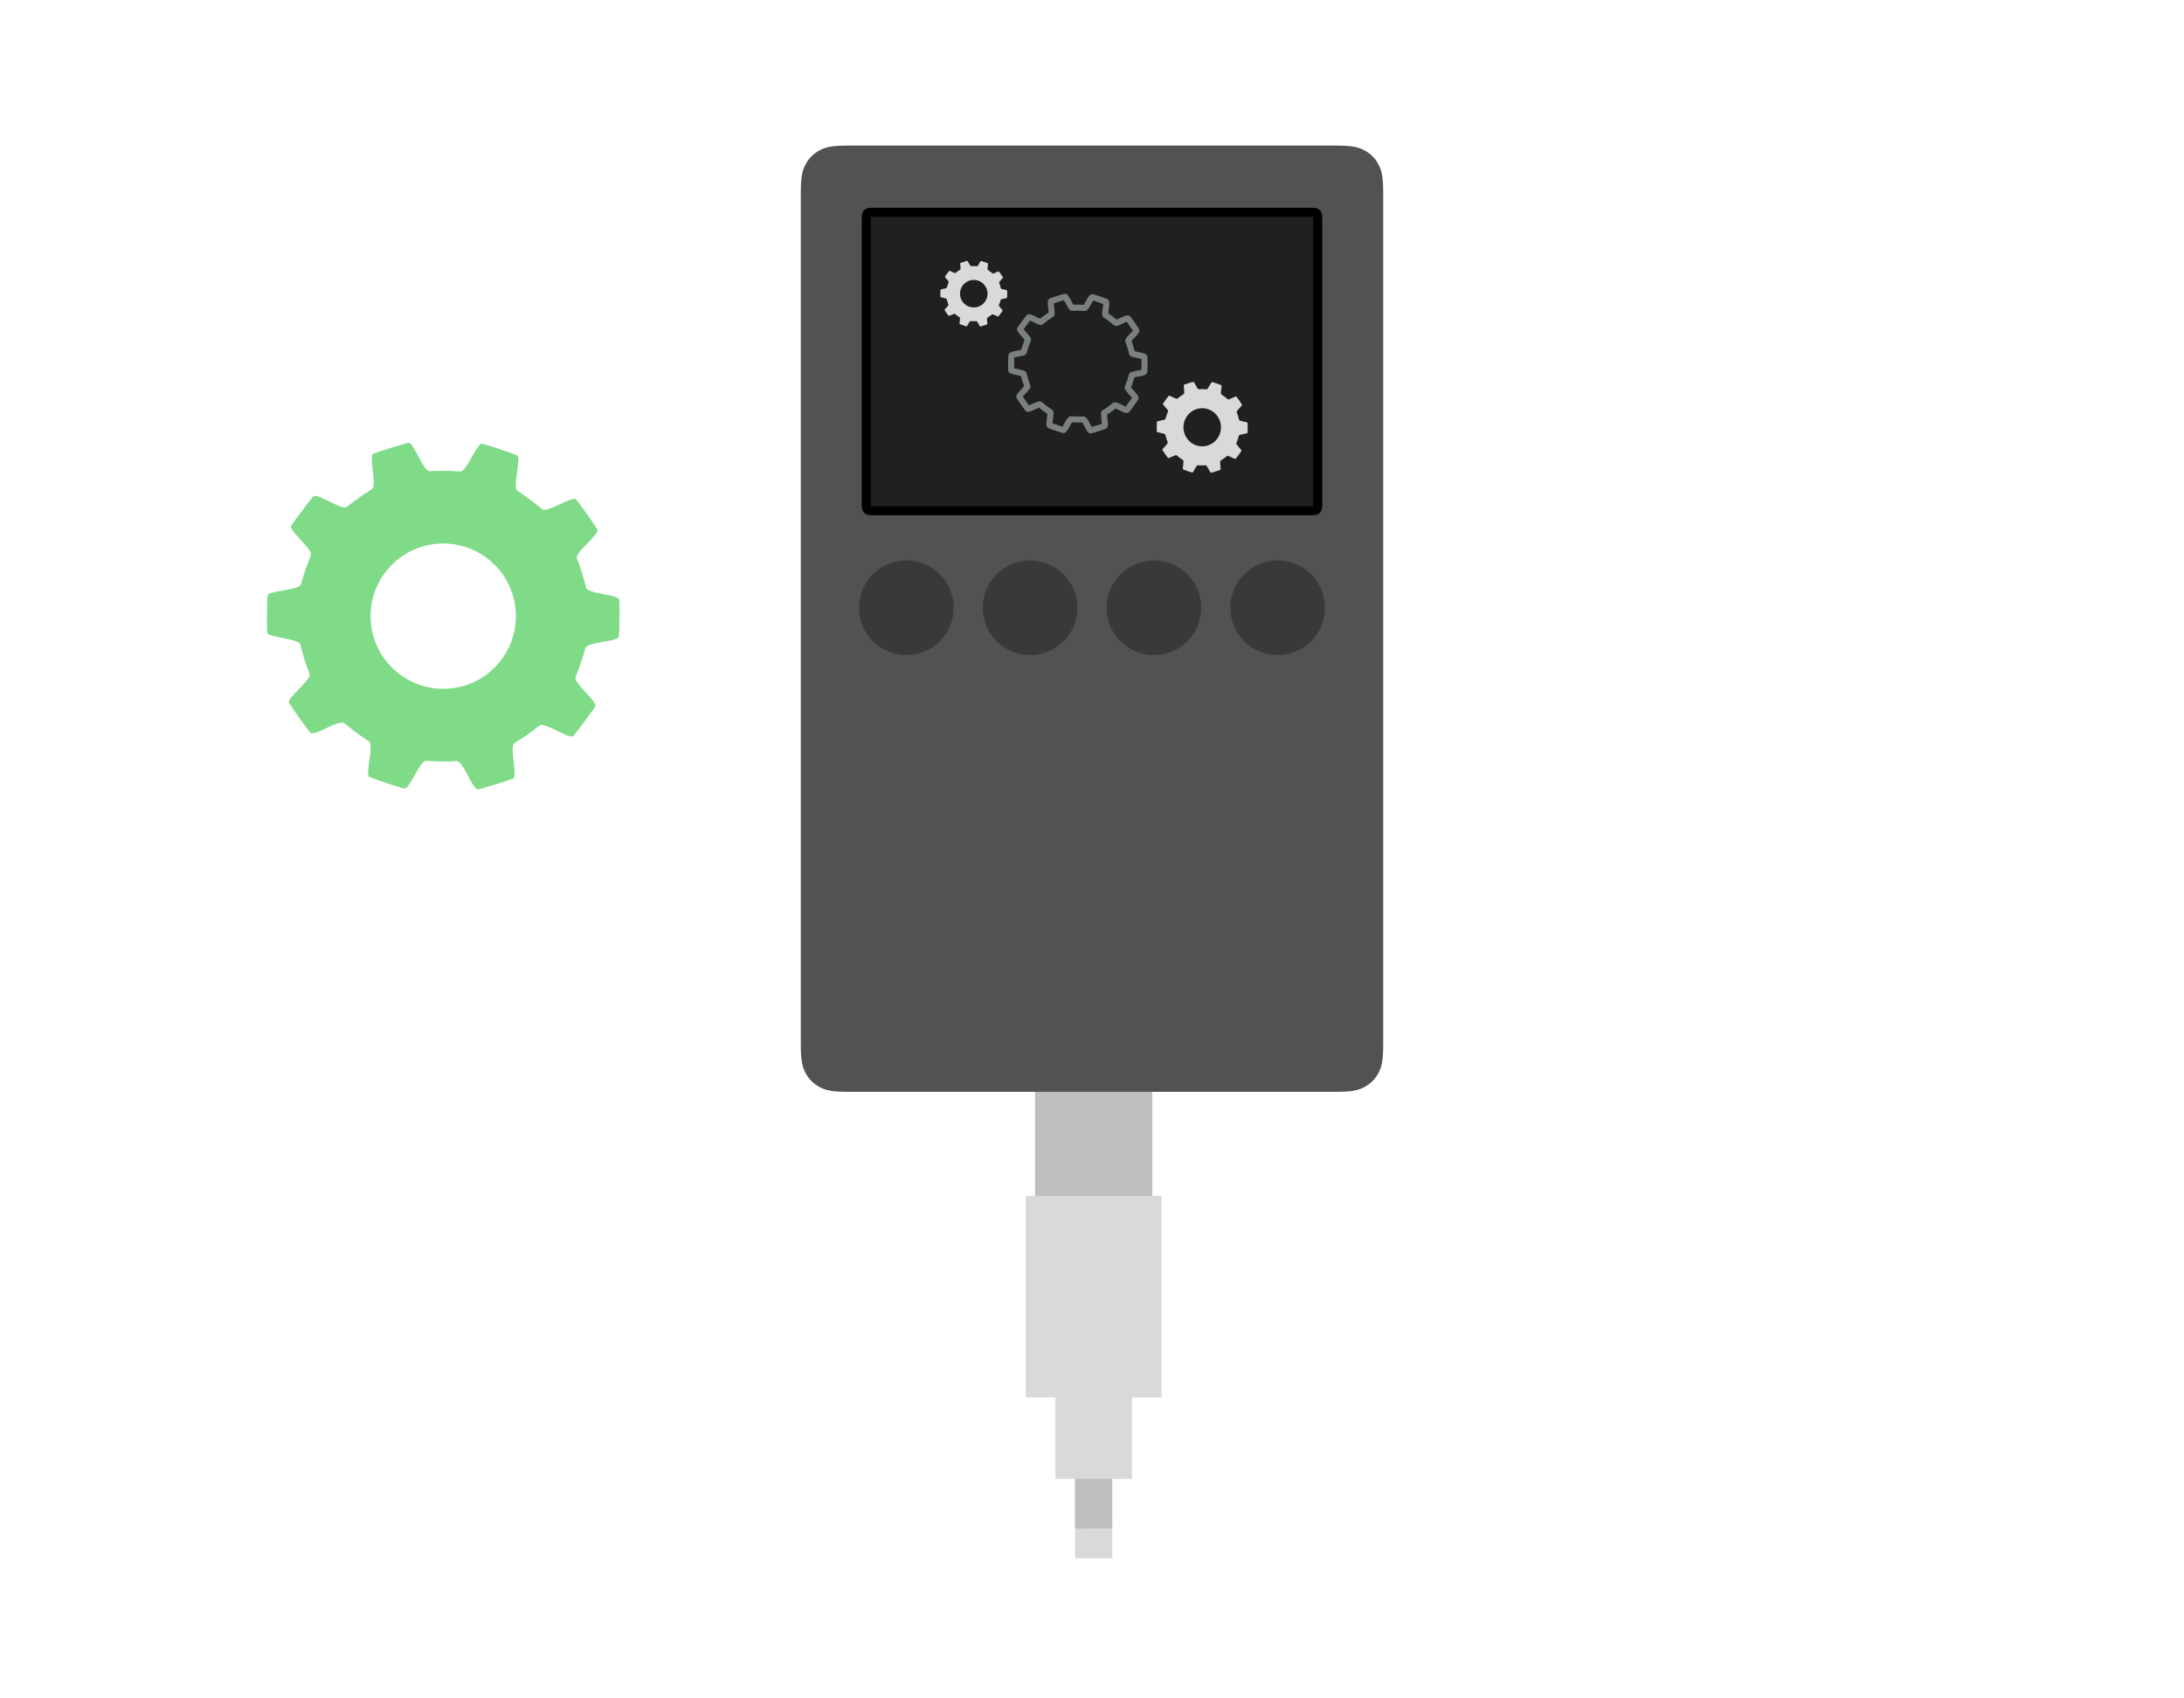 <svg width="360" height="280" viewBox="0 0 360 280" fill="none" xmlns="http://www.w3.org/2000/svg">
<path d="M183.334 219.512V256.897H177.214V219.512H183.334Z" fill="#D8D9DA"/>
<path d="M170.608 179.595H189.943V215.815H170.608V179.595ZM183.32 225.087L183.337 251.983L177.217 251.987L177.2 225.091L183.32 225.087Z" fill="#BEBDC0"/>
<path d="M173.965 206.897H186.583V243.804H173.965V206.897Z" fill="#D8D9DA"/>
<path d="M169.081 197.147H191.468V230.382H169.081V197.147Z" fill="#D8D9DA"/>
<path fill-rule="evenodd" clip-rule="evenodd" d="M139.692 24H220.308C222.983 24 223.953 24.279 224.931 24.801C225.908 25.324 226.676 26.092 227.199 27.07C227.722 28.047 228 29.017 228 31.692V172.308C228 174.983 227.722 175.953 227.199 176.931C226.676 177.908 225.908 178.676 224.931 179.199C223.953 179.722 222.983 180 220.308 180H139.692C137.017 180 136.047 179.722 135.069 179.199C134.092 178.676 133.324 177.908 132.801 176.931C132.278 175.953 132 174.983 132 172.308V31.692C132 29.017 132.278 28.047 132.801 27.07C133.324 26.092 134.092 25.324 135.069 24.801C136.047 24.279 137.017 24 139.692 24Z" fill="#525254"/>
<path d="M149.401 107.997C153.708 107.997 157.201 104.504 157.201 100.197C157.201 95.889 153.708 92.397 149.401 92.397C145.093 92.397 141.601 95.889 141.601 100.197C141.601 104.504 145.093 107.997 149.401 107.997Z" fill="#39393B"/>
<path d="M169.8 107.997C174.108 107.997 177.6 104.504 177.6 100.197C177.6 95.889 174.108 92.397 169.8 92.397C165.492 92.397 162 95.889 162 100.197C162 104.504 165.492 107.997 169.8 107.997Z" fill="#39393B"/>
<path d="M190.199 107.997C194.507 107.997 197.999 104.504 197.999 100.197C197.999 95.889 194.507 92.397 190.199 92.397C185.892 92.397 182.399 95.889 182.399 100.197C182.399 104.504 185.892 107.997 190.199 107.997Z" fill="#39393B"/>
<path d="M210.599 107.997C214.907 107.997 218.399 104.504 218.399 100.197C218.399 95.889 214.907 92.397 210.599 92.397C206.291 92.397 202.799 95.889 202.799 100.197C202.799 104.504 206.291 107.997 210.599 107.997Z" fill="#39393B"/>
<path fill-rule="evenodd" clip-rule="evenodd" d="M216.182 35C216.58 35.001 216.751 35.011 216.914 35.098C216.995 35.142 217.058 35.205 217.102 35.286C217.195 35.46 217.2 35.645 217.2 36.107V83.092C217.2 83.555 217.195 83.739 217.102 83.913C217.058 83.994 216.995 84.058 216.914 84.101C216.74 84.194 216.555 84.2 216.093 84.2H143.908C143.445 84.2 143.261 84.194 143.087 84.101C143.006 84.058 142.942 83.994 142.899 83.913C142.806 83.739 142.8 83.555 142.8 83.092L142.8 36.018C142.801 35.62 142.812 35.448 142.899 35.286C142.942 35.205 143.006 35.142 143.087 35.098C143.261 35.005 143.445 34.999 143.908 34.999L216.182 35Z" fill="#202021" stroke="black" stroke-width="1.5"/>
<path d="M164.975 47.526C164.9 47.217 164.805 46.913 164.69 46.616C164.612 46.434 165.407 45.848 165.33 45.713C165.12 45.389 164.897 45.075 164.661 44.769C164.555 44.647 163.745 45.208 163.598 45.072C163.355 44.866 163.098 44.676 162.83 44.504C162.658 44.402 162.958 43.465 162.816 43.397C162.674 43.329 161.877 43.062 161.721 43.027C161.565 42.99 161.235 43.922 161.038 43.897C160.722 43.872 160.405 43.868 160.088 43.886C159.888 43.904 159.575 42.969 159.423 43.001C159.271 43.033 158.468 43.281 158.321 43.344C158.174 43.406 158.449 44.352 158.278 44.449C158.007 44.615 157.748 44.799 157.501 44.999C157.353 45.127 156.554 44.554 156.444 44.673C156.334 44.792 155.839 45.46 155.756 45.599C155.673 45.739 156.457 46.34 156.373 46.526C156.252 46.817 156.15 47.116 156.068 47.421C156.024 47.617 155.044 47.62 155.021 47.778C154.998 47.938 154.993 48.774 155.009 48.93C155.024 49.086 156.008 49.116 156.046 49.314C156.121 49.624 156.216 49.928 156.33 50.224C156.408 50.407 155.612 50.993 155.69 51.121C155.769 51.249 156.251 51.943 156.358 52.065C156.466 52.187 157.275 51.626 157.422 51.762C157.665 51.968 157.922 52.158 158.189 52.33C158.362 52.432 158.062 53.369 158.204 53.435C158.346 53.502 159.143 53.772 159.298 53.808C159.452 53.844 159.785 52.912 159.981 52.938C160.298 52.962 160.616 52.966 160.933 52.948C161.131 52.93 161.445 53.865 161.597 53.833C161.749 53.801 162.55 53.553 162.699 53.49C162.847 53.428 162.571 52.482 162.742 52.385C163.012 52.219 163.272 52.035 163.518 51.835C163.666 51.707 164.466 52.28 164.576 52.161C164.686 52.041 165.181 51.374 165.264 51.235C165.347 51.095 164.562 50.492 164.649 50.318C164.77 50.027 164.872 49.728 164.954 49.423C164.998 49.227 165.978 49.224 166.001 49.066C166.024 48.907 166.029 48.07 166.014 47.914C165.999 47.758 165.014 47.721 164.975 47.526ZM162.465 49.574C162.237 49.96 161.898 50.27 161.494 50.465C161.089 50.659 160.635 50.728 160.191 50.665C159.746 50.602 159.33 50.407 158.996 50.108C158.662 49.808 158.424 49.416 158.312 48.98C158.201 48.545 158.221 48.087 158.371 47.663C158.52 47.24 158.792 46.87 159.151 46.601C159.51 46.332 159.942 46.175 160.39 46.151C160.839 46.127 161.284 46.237 161.67 46.466C162.188 46.773 162.562 47.274 162.711 47.857C162.86 48.44 162.771 49.059 162.464 49.577V49.574H162.465ZM204.239 69.211C204.139 68.783 204.01 68.362 203.854 67.951C203.748 67.698 204.831 66.888 204.725 66.701C204.44 66.253 204.137 65.817 203.816 65.394C203.672 65.228 202.569 66 202.369 65.813C202.039 65.528 201.69 65.265 201.324 65.026C201.089 64.884 201.499 63.587 201.305 63.496C200.816 63.302 200.319 63.13 199.815 62.98C199.602 62.93 199.153 64.22 198.885 64.184C198.455 64.15 198.022 64.145 197.591 64.17C197.321 64.195 196.895 62.9 196.688 62.944C196.182 63.082 195.682 63.24 195.188 63.419C194.988 63.506 195.363 64.815 195.129 64.949C194.761 65.18 194.409 65.435 194.072 65.712C193.872 65.889 192.784 65.095 192.634 65.26C192.484 65.425 191.81 66.35 191.697 66.543C191.584 66.736 192.647 67.568 192.535 67.816C192.37 68.22 192.231 68.634 192.119 69.056C192.059 69.326 190.726 69.329 190.694 69.549C190.663 69.769 190.656 70.929 190.677 71.144C190.697 71.358 192.037 71.401 192.089 71.675C192.192 72.104 192.321 72.525 192.476 72.937C192.582 73.188 191.499 73.991 191.605 74.186C191.888 74.635 192.192 75.071 192.514 75.493C192.66 75.662 193.761 74.886 193.961 75.073C194.291 75.359 194.641 75.621 195.006 75.86C195.241 76.002 194.831 77.299 195.025 77.393C195.218 77.487 196.303 77.857 196.515 77.906C196.728 77.956 197.177 76.666 197.443 76.702C197.874 76.736 198.307 76.74 198.739 76.716C199.009 76.691 199.435 77.986 199.642 77.942C200.149 77.804 200.649 77.646 201.142 77.467C201.344 77.378 200.967 76.071 201.201 75.937C201.568 75.707 201.921 75.453 202.256 75.177C202.458 74.999 203.546 75.791 203.696 75.627C203.846 75.461 204.52 74.537 204.633 74.343C204.746 74.15 203.683 73.318 203.795 73.07C203.961 72.666 204.1 72.252 204.211 71.83C204.271 71.558 205.604 71.555 205.636 71.335C205.667 71.115 205.674 69.957 205.653 69.741C205.633 69.524 204.293 69.477 204.239 69.211ZM200.823 72.046C200.621 72.399 200.349 72.708 200.026 72.955C199.702 73.202 199.332 73.382 198.938 73.484C198.544 73.586 198.133 73.609 197.73 73.55C197.327 73.492 196.94 73.354 196.591 73.144C195.124 72.258 194.641 70.33 195.511 68.838C195.714 68.485 195.985 68.175 196.308 67.928C196.632 67.681 197.001 67.501 197.395 67.399C197.789 67.296 198.199 67.273 198.602 67.331C199.005 67.389 199.392 67.527 199.741 67.737C200.45 68.166 200.96 68.859 201.16 69.663C201.363 70.471 201.242 71.326 200.823 72.046Z" fill="#D8D9DA"/>
<path d="M171.167 67.11L171.548 67.429C171.809 67.64 172.074 67.84 172.344 68.031L172.637 68.231V68.293L172.629 68.456L172.608 68.666L172.512 69.386C172.499 69.486 172.489 69.587 172.482 69.688L172.478 69.755C172.458 70.178 172.508 70.431 172.838 70.591L173.031 70.672C173.571 70.886 174.831 71.312 175.136 71.379C175.508 71.459 175.699 71.282 175.948 70.912L176.039 70.772L176.149 70.585L176.436 70.072L176.503 69.956C176.589 69.811 176.657 69.707 176.716 69.63L177.054 69.652C177.386 69.667 177.715 69.671 178.043 69.664L178.386 69.65C178.426 69.701 178.472 69.772 178.526 69.864L178.752 70.277L178.97 70.687C179.032 70.801 179.07 70.863 179.124 70.949C179.365 71.326 179.555 71.509 179.932 71.432C180.283 71.361 181.907 70.846 182.232 70.703C182.538 70.569 182.615 70.35 182.622 69.999V69.877C182.62 69.782 182.615 69.687 182.606 69.593L182.52 68.782C182.507 68.658 182.5 68.533 182.5 68.408L182.502 68.344L182.792 68.159C183.068 67.975 183.336 67.783 183.597 67.583L183.867 67.368L183.912 67.382C183.979 67.405 184.054 67.435 184.147 67.477L184.543 67.666L184.936 67.857C185.054 67.913 185.13 67.945 185.224 67.981C185.631 68.137 185.895 68.171 186.15 67.885C186.39 67.617 187.403 66.233 187.585 65.923C187.755 65.633 187.687 65.407 187.482 65.111L187.408 65.009C187.345 64.924 187.279 64.843 187.209 64.764L186.69 64.181C186.628 64.11 186.568 64.036 186.51 63.961L186.467 63.901C186.443 63.865 186.444 63.869 186.38 64.009L186.565 63.533C186.683 63.217 186.788 62.9 186.883 62.581L186.979 62.237L187.035 62.217L187.19 62.175C187.249 62.161 187.315 62.146 187.393 62.131L188.119 61.995C188.277 61.964 188.39 61.937 188.499 61.904C188.862 61.793 189.081 61.657 189.121 61.305C189.161 60.95 189.181 59.216 189.148 58.858C189.117 58.507 188.902 58.365 188.545 58.246L188.375 58.196C188.343 58.187 188.311 58.179 188.278 58.171L187.565 58.019C187.402 57.987 187.24 57.947 187.081 57.897L187.026 57.877L187.068 58.04C186.914 57.383 186.716 56.738 186.478 56.107L186.526 56.212C186.532 56.22 186.536 56.219 186.542 56.213L186.552 56.2C186.593 56.144 186.644 56.082 186.709 56.007L187.011 55.681L187.321 55.353C187.391 55.277 187.437 55.223 187.485 55.164L187.522 55.118C187.794 54.777 187.905 54.538 187.723 54.21L187.613 54.03C187.299 53.536 186.533 52.443 186.331 52.209C186.107 51.949 185.869 51.945 185.527 52.054L185.409 52.094C185.314 52.128 185.238 52.159 185.119 52.212L184.668 52.421C184.526 52.489 184.381 52.552 184.235 52.612L184.087 52.665C184.047 52.678 184.055 52.678 184.17 52.785C183.667 52.348 183.134 51.945 182.577 51.579L182.658 51.627C182.684 51.639 182.69 51.634 182.692 51.617V51.594C182.694 51.472 182.708 51.323 182.737 51.094L182.818 50.5C182.838 50.342 182.847 50.245 182.852 50.133C182.872 49.71 182.822 49.457 182.49 49.298C182.164 49.142 180.54 48.584 180.192 48.51C179.858 48.439 179.67 48.575 179.455 48.872L179.382 48.977C179.333 49.049 179.286 49.123 179.242 49.199L178.894 49.817L178.827 49.933C178.763 50.045 178.691 50.154 178.613 50.257L178.276 50.237C177.946 50.222 177.616 50.218 177.286 50.225L176.944 50.238C176.871 50.138 176.805 50.034 176.747 49.925L176.36 49.201C176.312 49.111 176.261 49.024 176.206 48.939C175.965 48.562 175.775 48.379 175.398 48.456C175.048 48.527 173.425 49.04 173.098 49.184C172.792 49.317 172.715 49.537 172.708 49.888V50.011C172.71 50.101 172.714 50.184 172.724 50.294L172.809 51.105C172.824 51.266 172.83 51.381 172.829 51.479L172.827 51.543L172.537 51.73C172.26 51.915 171.992 52.109 171.73 52.31L171.46 52.525L171.418 52.512C171.305 52.471 171.194 52.424 171.085 52.372L170.328 52.006C170.273 51.98 170.218 51.956 170.162 51.934L170.108 51.913C169.698 51.755 169.433 51.723 169.179 52.015L169.042 52.182C168.674 52.649 167.894 53.713 167.745 53.969C167.575 54.259 167.644 54.486 167.848 54.781L167.993 54.975C168.042 55.036 168.095 55.099 168.177 55.191L168.463 55.51C168.632 55.698 168.741 55.825 168.818 55.929L168.861 55.989C168.885 56.024 168.884 56.019 168.948 55.879L168.763 56.355C168.646 56.669 168.54 56.987 168.444 57.308L168.347 57.652L168.293 57.671C168.134 57.717 167.972 57.754 167.809 57.782L167.486 57.841C167.266 57.876 167.048 57.923 166.833 57.984C166.468 58.094 166.249 58.23 166.209 58.583C166.169 58.938 166.149 60.672 166.182 61.03C166.213 61.38 166.428 61.523 166.784 61.641C166.89 61.677 167.004 61.707 167.159 61.742L167.765 61.869C167.992 61.917 168.134 61.952 168.248 61.991L168.302 62.01L168.261 61.848C168.421 62.521 168.616 63.158 168.851 63.781L168.804 63.676C168.798 63.668 168.794 63.668 168.787 63.675L168.681 63.81C168.612 63.892 168.541 63.972 168.467 64.05L167.919 64.636C167.879 64.681 167.846 64.722 167.808 64.77C167.536 65.111 167.425 65.35 167.607 65.678L167.717 65.858C168.031 66.352 168.797 67.445 168.999 67.679C169.223 67.939 169.461 67.943 169.803 67.834L170.03 67.754C170.101 67.725 170.176 67.692 170.286 67.642L170.907 67.356C170.978 67.324 171.04 67.298 171.095 67.276L171.243 67.224C171.263 67.217 171.271 67.214 171.26 67.199L171.167 67.11ZM174.8 49.665L175.373 49.493L175.493 49.7L175.805 50.287L175.965 50.576C176.243 51.053 176.435 51.246 176.775 51.246L176.871 51.241C177.313 51.217 177.767 51.215 178.224 51.235L178.68 51.263C179.1 51.313 179.304 51.097 179.674 50.466L180.138 49.65L180.202 49.549L180.308 49.582C180.641 49.687 181.14 49.856 181.525 49.995L181.85 50.114L181.84 50.25L181.719 51.175C181.632 51.892 181.663 52.155 181.964 52.372L182.039 52.422C182.417 52.67 182.789 52.942 183.147 53.232L183.502 53.529C183.836 53.842 184.092 53.787 184.918 53.407L185.599 53.094L185.717 53.046L186.063 53.527C186.28 53.836 186.519 54.183 186.679 54.426L186.731 54.505L186.65 54.603C186.561 54.702 186.47 54.8 186.377 54.896L186.232 55.048C185.528 55.792 185.358 56.026 185.551 56.479C185.763 57.043 185.946 57.64 186.09 58.247C186.168 58.668 186.37 58.783 187.163 58.957L187.825 59.094L188.103 59.158L188.161 59.174L188.164 59.297C188.168 59.642 188.164 60.15 188.154 60.56L188.141 60.965L187.906 61.018L187.143 61.16C186.357 61.314 186.143 61.43 186.046 61.864C185.893 62.448 185.696 63.038 185.462 63.613C185.29 63.988 185.39 64.21 185.885 64.781L186.463 65.43L186.601 65.6L186.547 65.68C186.34 65.978 186.007 66.436 185.748 66.78L185.553 67.035L185.433 66.985L184.601 66.583C183.901 66.253 183.662 66.223 183.333 66.518C182.99 66.798 182.623 67.07 182.242 67.324L181.856 67.572C181.512 67.772 181.449 67.99 181.505 68.668L181.611 69.703L181.62 69.866L181.51 69.906C181.177 70.019 180.676 70.18 180.284 70.298L179.956 70.394L179.836 70.188L179.526 69.601L179.364 69.312C179.087 68.835 178.894 68.642 178.554 68.643L178.458 68.648C178.017 68.672 177.562 68.674 177.106 68.654L176.649 68.626C176.231 68.576 176.026 68.791 175.656 69.423L175.192 70.239L175.128 70.339L175.051 70.316C174.625 70.18 174.201 70.037 173.78 69.886L173.478 69.774L173.497 69.569L173.609 68.729C173.707 67.933 173.665 67.692 173.286 67.464C172.788 67.136 172.296 66.764 171.828 66.36C171.538 66.09 171.308 66.094 170.714 66.347L169.792 66.768L169.612 66.841L169.267 66.361C169.058 66.064 168.852 65.764 168.651 65.462L168.598 65.381L168.761 65.196L169.098 64.839C169.754 64.147 169.945 63.896 169.813 63.498L169.78 63.41C169.563 62.832 169.383 62.241 169.24 61.641C169.162 61.221 168.959 61.105 168.167 60.931L167.503 60.794C167.41 60.775 167.318 60.753 167.226 60.73L167.168 60.713L167.166 60.591C167.162 60.246 167.166 59.738 167.176 59.328L167.188 58.922L167.332 58.889L168.187 58.729C168.975 58.574 169.187 58.459 169.282 58.021C169.435 57.441 169.632 56.851 169.866 56.276C170.038 55.901 169.938 55.678 169.443 55.108L168.867 54.461L168.728 54.29L168.779 54.218C168.983 53.926 169.317 53.471 169.579 53.123L169.781 52.859L169.897 52.909L170.729 53.312C171.377 53.617 171.629 53.665 171.926 53.435L171.996 53.377C172.34 53.093 172.706 52.82 173.089 52.564L173.475 52.314C173.843 52.101 173.889 51.866 173.811 51.067L173.718 50.185L173.709 50.02L173.82 49.982C174.086 49.891 174.46 49.77 174.8 49.665Z" fill="#7A7F80"/>
<path d="M94.881 111.599C95.521 110.053 96.058 108.467 96.489 106.85C96.723 105.82 101.913 105.804 102.01 104.967C102.108 104.13 102.158 99.715 102.08 98.872C102.002 98.03 96.795 97.893 96.6 96.87C96.207 95.239 95.708 93.635 95.106 92.069C94.692 91.109 98.892 88.049 98.475 87.309C98.058 86.569 95.515 82.969 94.953 82.33C94.392 81.69 90.122 84.644 89.343 83.93C88.066 82.842 86.719 81.84 85.309 80.93C84.397 80.374 85.997 75.448 85.234 75.09C84.472 74.73 80.28 73.315 79.46 73.142C78.64 72.97 76.892 77.849 75.844 77.729C74.178 77.602 72.506 77.583 70.837 77.674C69.791 77.771 68.167 72.836 67.334 73.004C66.503 73.17 62.305 74.474 61.524 74.811C60.742 75.148 62.208 80.13 61.293 80.653C59.867 81.526 58.499 82.493 57.201 83.548C56.419 84.235 52.194 81.201 51.638 81.829C51.081 82.458 48.433 85.966 47.994 86.709C47.554 87.451 51.671 90.616 51.232 91.559C50.593 93.106 50.054 94.692 49.621 96.308C49.396 97.334 44.205 97.351 44.108 98.188C44.01 99.025 43.96 103.44 44.038 104.283C44.116 105.126 49.323 105.262 49.515 106.288C49.911 107.918 50.411 109.521 51.012 111.087C51.423 112.049 47.226 115.107 47.643 115.846C48.06 116.586 50.603 120.186 51.165 120.826C51.727 121.465 55.997 118.514 56.775 119.228C58.053 120.315 59.401 121.317 60.809 122.228C61.719 122.767 60.122 127.707 60.884 128.068C61.646 128.43 65.838 129.84 66.659 130.016C67.479 130.191 69.226 125.306 70.275 125.429C71.941 125.555 73.613 125.574 75.282 125.484C76.328 125.384 77.952 130.319 78.784 130.152C79.615 129.985 83.816 128.678 84.594 128.342C85.374 128.005 83.91 123.022 84.825 122.5C86.25 121.632 87.617 120.671 88.915 119.623C89.696 118.933 93.921 121.968 94.492 121.343C95.062 120.717 97.685 117.193 98.124 116.455C98.564 115.718 94.444 112.539 94.881 111.598V111.599ZM66.948 111.877C61.261 108.501 59.387 101.155 62.761 95.468C66.136 89.781 73.481 87.906 79.17 91.28C84.857 94.654 86.733 102 83.36 107.687C82.559 109.042 81.499 110.225 80.24 111.168C78.981 112.112 77.548 112.799 76.024 113.188C74.499 113.577 72.913 113.662 71.356 113.437C69.798 113.212 68.3 112.682 66.948 111.877Z" fill="#00B812" fill-opacity="0.5"/>
</svg>
